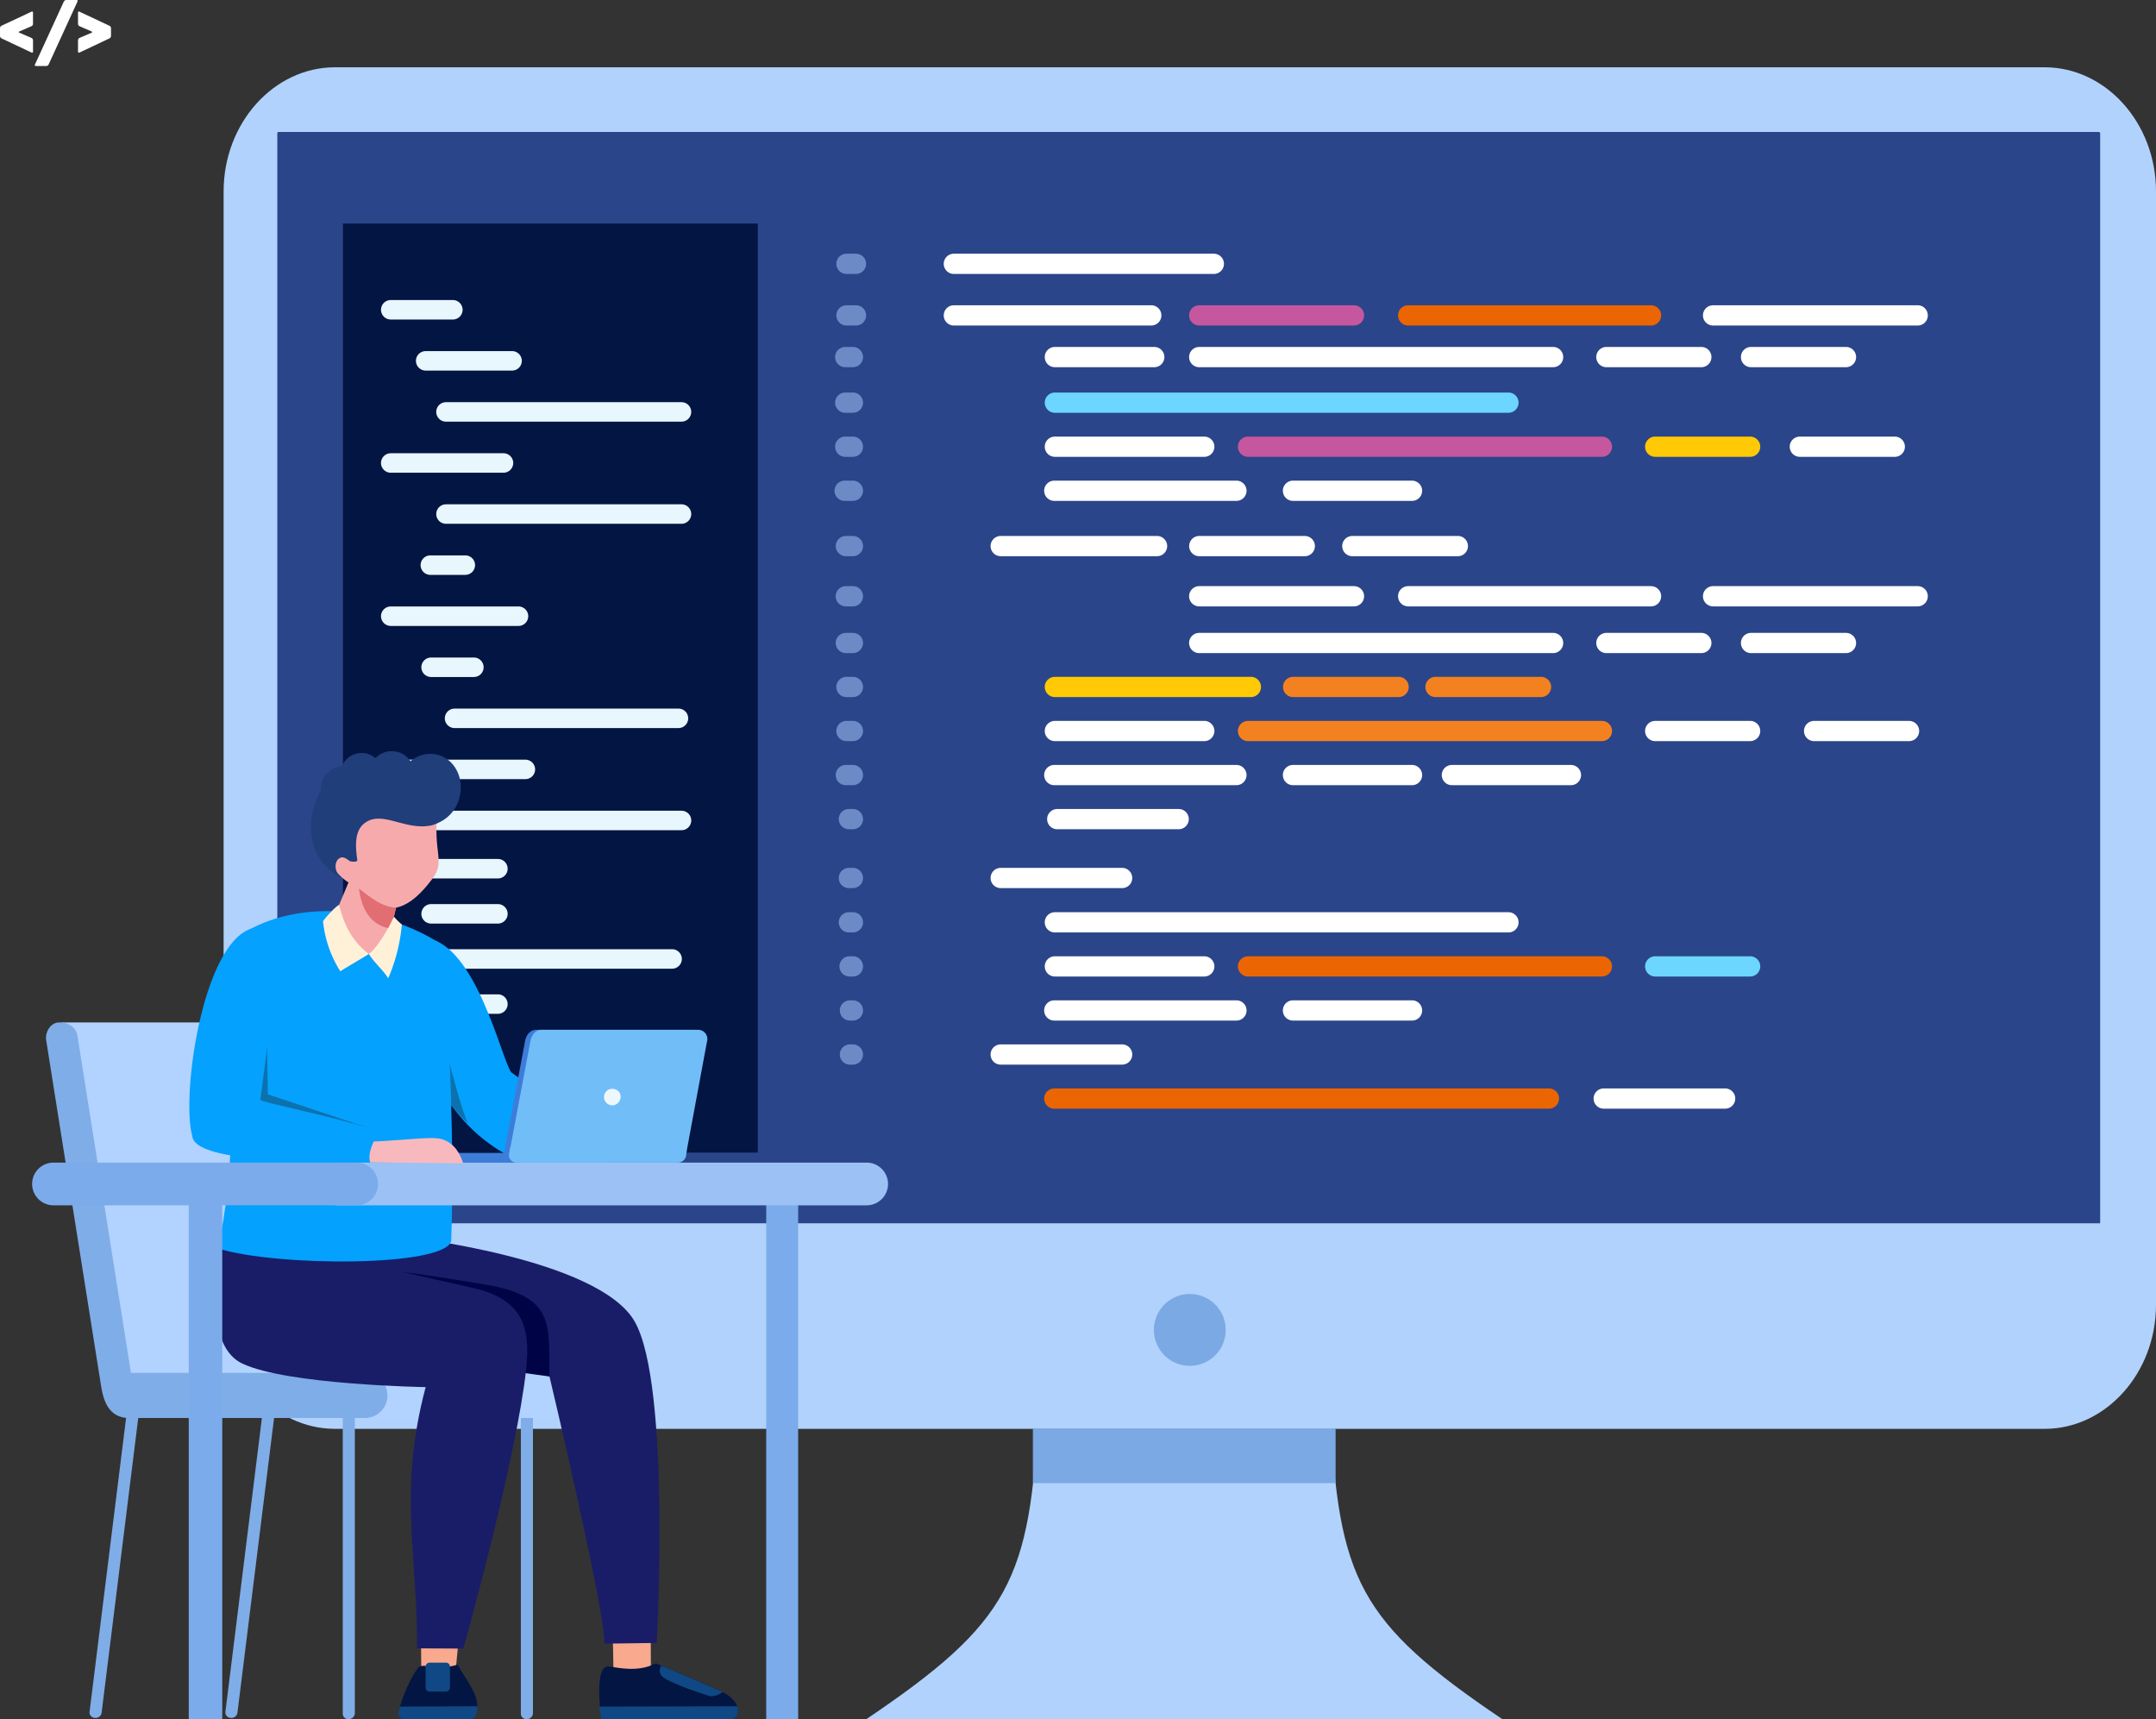 <svg xmlns="http://www.w3.org/2000/svg" width="545.204" height="434.665" viewBox="0 0 545.204 434.665">
  <rect x="0" y="0" width="545.204" height="434.665" fill="#333333" stroke="none"/>
  <g id="Group_70375" data-name="Group 70375" transform="translate(-274.875 -4479.98)">
    <g id="Group_70375-2" data-name="Group 70375">
      <g id="Group_69730" data-name="Group 69730" transform="translate(245 -517.391)">
        <g id="Group_69729" data-name="Group 69729" transform="translate(-28 4997.371)">
          <path id="Path_50289" data-name="Path 50289" d="M2863.971,2156.754c-1.978,42.923-7.212,53.777-43.484,78.237h160.792c-36.271-24.46-41.506-35.314-43.484-78.237l-36.912-3.489Z" transform="translate(-2543.52 -1800.328)" fill="#b1d2fc" fill-rule="evenodd"/>
          <path id="Path_50290" data-name="Path 50290" d="M2315.56,1051.507h432.305c15.5,0,28.175,14.115,28.175,31.365v277.541h0v3.993c0,17.251-12.678,31.365-28.174,31.365H2315.56c-15.5,0-28.175-14.115-28.175-31.365V1082.873c0-17.251,12.679-31.365,28.175-31.365" transform="translate(-2172.961 -1034.496)" fill="#b1d2fc" fill-rule="evenodd"/>
          <path id="Path_50291" data-name="Path 50291" d="M2332.239,1105.158h460.275a.366.366,0,0,1,.344.383v275.545H2331.9V1105.541a.366.366,0,0,1,.344-.383" transform="translate(-2203.9 -1071.789)" fill="#2a4589"/>
          <path id="Path_50292" data-name="Path 50292" d="M3068.025,2068.787a9.078,9.078,0,1,1-9.078,9.079,9.078,9.078,0,0,1,9.078-9.079" transform="translate(-2709.274 -1741.607)" fill="#7ba9e3" fill-rule="evenodd"/>
          <rect id="Rectangle_27541" data-name="Rectangle 27541" width="76.326" height="13.603" transform="translate(319.175 361.277)" fill="#7ba9e3"/>
          <rect id="Rectangle_27542" data-name="Rectangle 27542" width="76.326" height="13.603" transform="translate(319.175 361.277)" fill="none" stroke="#7ba9e3" stroke-miterlimit="22.926" stroke-width="0.216"/>
          <path id="Path_50293" data-name="Path 50293" d="M2970.478,1903.442h125.09a2.567,2.567,0,0,0,2.559-2.56h0a2.566,2.566,0,0,0-2.559-2.559h-125.09a2.566,2.566,0,0,0-2.559,2.559h0a2.567,2.567,0,0,0,2.559,2.56" transform="translate(-2646 -1623.118)" fill="#eb6502" fill-rule="evenodd"/>
          <path id="Path_50294" data-name="Path 50294" d="M3426.162,1903.442h30.708a2.567,2.567,0,0,0,2.56-2.56h0a2.566,2.566,0,0,0-2.56-2.559h-30.708a2.566,2.566,0,0,0-2.559,2.559h0a2.567,2.567,0,0,0,2.559,2.56" transform="translate(-2962.746 -1623.118)" fill="#fff" fill-rule="evenodd"/>
          <path id="Path_50295" data-name="Path 50295" d="M2926.046,1866.908h30.708a2.566,2.566,0,0,0,2.559-2.559h0a2.567,2.567,0,0,0-2.559-2.559h-30.708a2.567,2.567,0,0,0-2.559,2.559h0a2.566,2.566,0,0,0,2.559,2.559" transform="translate(-2615.115 -1597.723)" fill="#fff" fill-rule="evenodd"/>
          <path id="Path_50296" data-name="Path 50296" d="M2970.478,1830.374h46.062a2.559,2.559,0,0,0,0-5.118h-46.062a2.559,2.559,0,0,0,0,5.118" transform="translate(-2646 -1572.329)" fill="#fff" fill-rule="evenodd"/>
          <path id="Path_50297" data-name="Path 50297" d="M2970.972,1793.84h37.783a2.567,2.567,0,0,0,2.559-2.559h0a2.567,2.567,0,0,0-2.559-2.559h-37.783a2.567,2.567,0,0,0-2.559,2.559h0a2.567,2.567,0,0,0,2.559,2.559" transform="translate(-2646.343 -1546.934)" fill="#fff" fill-rule="evenodd"/>
          <path id="Path_50298" data-name="Path 50298" d="M2970.972,1757.306h114.7a2.559,2.559,0,0,0,0-5.118h-114.7a2.559,2.559,0,1,0,0,5.118" transform="translate(-2646.343 -1521.54)" fill="#fff" fill-rule="evenodd"/>
          <path id="Path_50299" data-name="Path 50299" d="M3168.452,1830.374h30.106a2.559,2.559,0,0,0,0-5.118h-30.106a2.559,2.559,0,0,0,0,5.118" transform="translate(-2783.612 -1572.329)" fill="#fff" fill-rule="evenodd"/>
          <path id="Path_50300" data-name="Path 50300" d="M3131.177,1793.84h89.489a2.567,2.567,0,0,0,2.56-2.559h0a2.567,2.567,0,0,0-2.56-2.559h-89.489a2.567,2.567,0,0,0-2.56,2.559h0a2.567,2.567,0,0,0,2.56,2.559" transform="translate(-2757.702 -1546.934)" fill="#eb6502" fill-rule="evenodd"/>
          <path id="Path_50301" data-name="Path 50301" d="M3468.868,1793.84h24.01a2.567,2.567,0,0,0,2.559-2.559h0a2.567,2.567,0,0,0-2.559-2.559h-24.01a2.567,2.567,0,0,0-2.559,2.559h0a2.567,2.567,0,0,0,2.559,2.559" transform="translate(-2992.431 -1546.934)" fill="#6cd6ff" fill-rule="evenodd"/>
          <path id="Path_50302" data-name="Path 50302" d="M2926.046,1720.526h30.708a2.566,2.566,0,0,0,2.559-2.559h0a2.567,2.567,0,0,0-2.559-2.559h-30.708a2.567,2.567,0,0,0-2.559,2.559h0a2.566,2.566,0,0,0,2.559,2.559" transform="translate(-2615.115 -1495.973)" fill="#fff" fill-rule="evenodd"/>
          <path id="Path_50303" data-name="Path 50303" d="M2970.478,1399.416h46.062a2.566,2.566,0,0,0,2.559-2.559h0a2.566,2.566,0,0,0-2.559-2.559h-46.062a2.566,2.566,0,0,0-2.559,2.559h0a2.566,2.566,0,0,0,2.559,2.559" transform="translate(-2646 -1272.77)" fill="#fff" fill-rule="evenodd"/>
          <path id="Path_50304" data-name="Path 50304" d="M2970.972,1362.882h37.783a2.566,2.566,0,0,0,2.559-2.559h0a2.566,2.566,0,0,0-2.559-2.559h-37.783a2.567,2.567,0,0,0-2.559,2.559h0a2.567,2.567,0,0,0,2.559,2.559" transform="translate(-2646.343 -1247.375)" fill="#fff" fill-rule="evenodd"/>
          <path id="Path_50305" data-name="Path 50305" d="M2970.972,1326.349h114.7a2.566,2.566,0,0,0,2.559-2.559h0a2.566,2.566,0,0,0-2.559-2.559h-114.7a2.567,2.567,0,0,0-2.559,2.559h0a2.567,2.567,0,0,0,2.559,2.559" transform="translate(-2646.343 -1221.981)" fill="#6cd6ff" fill-rule="evenodd"/>
          <path id="Path_50306" data-name="Path 50306" d="M3168.452,1399.416h30.106a2.566,2.566,0,0,0,2.559-2.559h0a2.566,2.566,0,0,0-2.559-2.559h-30.106a2.566,2.566,0,0,0-2.559,2.559h0a2.566,2.566,0,0,0,2.559,2.559" transform="translate(-2783.612 -1272.77)" fill="#fff" fill-rule="evenodd"/>
          <path id="Path_50307" data-name="Path 50307" d="M3131.177,1362.882h89.489a2.567,2.567,0,0,0,2.56-2.559h0a2.567,2.567,0,0,0-2.56-2.559h-89.489a2.567,2.567,0,0,0-2.56,2.559h0a2.567,2.567,0,0,0,2.56,2.559" transform="translate(-2757.702 -1247.375)" fill="#c5579f" fill-rule="evenodd"/>
          <path id="Path_50308" data-name="Path 50308" d="M3468.868,1362.882h24.01a2.566,2.566,0,0,0,2.559-2.559h0a2.566,2.566,0,0,0-2.559-2.559h-24.01a2.566,2.566,0,0,0-2.559,2.559h0a2.566,2.566,0,0,0,2.559,2.559" transform="translate(-2992.431 -1247.375)" fill="#ffca05" fill-rule="evenodd"/>
          <path id="Path_50309" data-name="Path 50309" d="M3588.837,1362.882h24.009a2.566,2.566,0,0,0,2.559-2.559h0a2.566,2.566,0,0,0-2.559-2.559h-24.009a2.567,2.567,0,0,0-2.56,2.559h0a2.567,2.567,0,0,0,2.56,2.559" transform="translate(-3075.821 -1247.375)" fill="#fff" fill-rule="evenodd"/>
          <path id="Path_50310" data-name="Path 50310" d="M2972.941,1671.71h30.708a2.567,2.567,0,0,0,2.559-2.559h0a2.567,2.567,0,0,0-2.559-2.559h-30.708a2.566,2.566,0,0,0-2.558,2.559h0a2.566,2.566,0,0,0,2.558,2.559" transform="translate(-2647.713 -1462.041)" fill="#fff" fill-rule="evenodd"/>
          <path id="Path_50311" data-name="Path 50311" d="M2970.478,1635.176h46.062a2.566,2.566,0,0,0,2.559-2.559h0a2.567,2.567,0,0,0-2.559-2.559h-46.062a2.567,2.567,0,0,0-2.559,2.559h0a2.566,2.566,0,0,0,2.559,2.559" transform="translate(-2646 -1436.646)" fill="#fff" fill-rule="evenodd"/>
          <path id="Path_50312" data-name="Path 50312" d="M2970.972,1598.642h37.783a2.566,2.566,0,0,0,2.559-2.559h0a2.567,2.567,0,0,0-2.559-2.56h-37.783a2.567,2.567,0,0,0-2.559,2.56h0a2.567,2.567,0,0,0,2.559,2.559" transform="translate(-2646.343 -1411.252)" fill="#fff" fill-rule="evenodd"/>
          <path id="Path_50313" data-name="Path 50313" d="M2970.972,1562.108h49.567a2.566,2.566,0,0,0,2.559-2.559h0a2.567,2.567,0,0,0-2.559-2.559h-49.567a2.567,2.567,0,0,0-2.559,2.559h0a2.567,2.567,0,0,0,2.559,2.559" transform="translate(-2646.343 -1385.857)" fill="#ffca05" fill-rule="evenodd"/>
          <path id="Path_50314" data-name="Path 50314" d="M3168.452,1635.176h30.106a2.566,2.566,0,0,0,2.559-2.559h0a2.567,2.567,0,0,0-2.559-2.559h-30.106a2.567,2.567,0,0,0-2.559,2.559h0a2.566,2.566,0,0,0,2.559,2.559" transform="translate(-2783.612 -1436.646)" fill="#fff" fill-rule="evenodd"/>
          <path id="Path_50315" data-name="Path 50315" d="M3131.177,1598.642h89.489a2.567,2.567,0,0,0,2.56-2.559h0a2.567,2.567,0,0,0-2.56-2.56h-89.489a2.567,2.567,0,0,0-2.56,2.56h0a2.567,2.567,0,0,0,2.56,2.559" transform="translate(-2757.702 -1411.252)" fill="#f48120" fill-rule="evenodd"/>
          <path id="Path_50316" data-name="Path 50316" d="M3468.868,1598.642h24.01a2.566,2.566,0,0,0,2.559-2.559h0a2.567,2.567,0,0,0-2.559-2.56h-24.01a2.567,2.567,0,0,0-2.559,2.56h0a2.566,2.566,0,0,0,2.559,2.559" transform="translate(-2992.431 -1411.252)" fill="#fff" fill-rule="evenodd"/>
          <path id="Path_50317" data-name="Path 50317" d="M3090.694,1288.548h89.489a2.559,2.559,0,0,0,0-5.118h-89.489a2.559,2.559,0,1,0,0,5.118" transform="translate(-2729.562 -1195.706)" fill="#fff" fill-rule="evenodd"/>
          <path id="Path_50318" data-name="Path 50318" d="M3428.385,1288.548h24.009a2.559,2.559,0,1,0,0-5.118h-24.009a2.559,2.559,0,0,0,0,5.118" transform="translate(-2964.292 -1195.706)" fill="#fff" fill-rule="evenodd"/>
          <path id="Path_50319" data-name="Path 50319" d="M3548.354,1288.548h24.01a2.559,2.559,0,0,0,0-5.118h-24.01a2.559,2.559,0,1,0,0,5.118" transform="translate(-3047.681 -1195.706)" fill="#fff" fill-rule="evenodd"/>
          <path id="Path_50320" data-name="Path 50320" d="M3090.694,1253.989h39.136a2.559,2.559,0,0,0,0-5.118h-39.136a2.559,2.559,0,1,0,0,5.118" transform="translate(-2729.562 -1171.683)" fill="#c5579f" fill-rule="evenodd"/>
          <path id="Path_50321" data-name="Path 50321" d="M3263.984,1253.989H3325.4a2.559,2.559,0,1,0,0-5.118h-61.414a2.559,2.559,0,1,0,0,5.118" transform="translate(-2850.015 -1171.683)" fill="#eb6502" fill-rule="evenodd"/>
          <path id="Path_50322" data-name="Path 50322" d="M3516.874,1253.989h51.745a2.559,2.559,0,0,0,0-5.118h-51.745a2.559,2.559,0,0,0,0,5.118" transform="translate(-3025.801 -1171.683)" fill="#fff" fill-rule="evenodd"/>
          <path id="Path_50323" data-name="Path 50323" d="M3090.694,1525.657h89.489a2.566,2.566,0,0,0,2.559-2.559h0a2.566,2.566,0,0,0-2.559-2.559h-89.489a2.567,2.567,0,0,0-2.56,2.559h0a2.567,2.567,0,0,0,2.56,2.559" transform="translate(-2729.562 -1360.52)" fill="#fff" fill-rule="evenodd"/>
          <path id="Path_50324" data-name="Path 50324" d="M3428.385,1525.657h24.009a2.567,2.567,0,0,0,2.56-2.559h0a2.567,2.567,0,0,0-2.56-2.559h-24.009a2.566,2.566,0,0,0-2.559,2.559h0a2.566,2.566,0,0,0,2.559,2.559" transform="translate(-2964.292 -1360.52)" fill="#fff" fill-rule="evenodd"/>
          <path id="Path_50325" data-name="Path 50325" d="M3548.354,1525.657h24.01a2.566,2.566,0,0,0,2.559-2.559h0a2.566,2.566,0,0,0-2.559-2.559h-24.01a2.567,2.567,0,0,0-2.56,2.559h0a2.567,2.567,0,0,0,2.56,2.559" transform="translate(-3047.681 -1360.52)" fill="#fff" fill-rule="evenodd"/>
          <path id="Path_50326" data-name="Path 50326" d="M3090.694,1486.9h39.136a2.566,2.566,0,0,0,2.559-2.559h0a2.566,2.566,0,0,0-2.559-2.559h-39.136a2.567,2.567,0,0,0-2.56,2.559h0a2.567,2.567,0,0,0,2.56,2.559" transform="translate(-2729.562 -1333.581)" fill="#fff" fill-rule="evenodd"/>
          <path id="Path_50327" data-name="Path 50327" d="M3263.984,1486.9H3325.4a2.567,2.567,0,0,0,2.56-2.559h0a2.567,2.567,0,0,0-2.56-2.559h-61.414a2.566,2.566,0,0,0-2.56,2.559h0a2.566,2.566,0,0,0,2.56,2.559" transform="translate(-2850.015 -1333.581)" fill="#fff" fill-rule="evenodd"/>
          <path id="Path_50328" data-name="Path 50328" d="M3516.874,1486.9h51.745a2.566,2.566,0,0,0,2.559-2.559h0a2.566,2.566,0,0,0-2.559-2.559h-51.745a2.566,2.566,0,0,0-2.558,2.559h0a2.566,2.566,0,0,0,2.558,2.559" transform="translate(-3025.801 -1333.581)" fill="#fff" fill-rule="evenodd"/>
          <path id="Path_50329" data-name="Path 50329" d="M3168.56,1562.108h26.681a2.566,2.566,0,0,0,2.56-2.559h0a2.567,2.567,0,0,0-2.56-2.559H3168.56a2.567,2.567,0,0,0-2.559,2.559h0a2.566,2.566,0,0,0,2.559,2.559" transform="translate(-2783.687 -1385.857)" fill="#f48120" fill-rule="evenodd"/>
          <path id="Path_50330" data-name="Path 50330" d="M3286.67,1562.108h26.682a2.566,2.566,0,0,0,2.559-2.559h0a2.567,2.567,0,0,0-2.559-2.559H3286.67a2.567,2.567,0,0,0-2.559,2.559h0a2.566,2.566,0,0,0,2.559,2.559" transform="translate(-2865.786 -1385.857)" fill="#f48120" fill-rule="evenodd"/>
          <path id="Path_50331" data-name="Path 50331" d="M2926.046,1445.287h39.538a2.567,2.567,0,0,0,2.56-2.559h0a2.567,2.567,0,0,0-2.56-2.559h-39.538a2.566,2.566,0,0,0-2.559,2.559h0a2.566,2.566,0,0,0,2.559,2.559" transform="translate(-2615.115 -1304.655)" fill="#fff" fill-rule="evenodd"/>
          <path id="Path_50332" data-name="Path 50332" d="M3090.739,1445.287h26.681a2.567,2.567,0,0,0,2.56-2.559h0a2.567,2.567,0,0,0-2.56-2.559h-26.681a2.567,2.567,0,0,0-2.56,2.559h0a2.567,2.567,0,0,0,2.56,2.559" transform="translate(-2729.593 -1304.655)" fill="#fff" fill-rule="evenodd"/>
          <path id="Path_50333" data-name="Path 50333" d="M3217.679,1445.287h26.682a2.567,2.567,0,0,0,2.56-2.559h0a2.567,2.567,0,0,0-2.56-2.559h-26.682a2.566,2.566,0,0,0-2.559,2.559h0a2.566,2.566,0,0,0,2.559,2.559" transform="translate(-2817.83 -1304.655)" fill="#fff" fill-rule="evenodd"/>
          <path id="Path_50334" data-name="Path 50334" d="M2970.973,1288.548h25.137a2.559,2.559,0,1,0,0-5.118h-25.137a2.559,2.559,0,0,0,0,5.118" transform="translate(-2646.344 -1195.706)" fill="#fff" fill-rule="evenodd"/>
          <path id="Path_50335" data-name="Path 50335" d="M2887.193,1253.989h49.921a2.559,2.559,0,0,0,0-5.118h-49.921a2.559,2.559,0,0,0,0,5.118" transform="translate(-2588.109 -1171.683)" fill="#fff" fill-rule="evenodd"/>
          <path id="Path_50336" data-name="Path 50336" d="M2887.193,1211.224h65.744a2.566,2.566,0,0,0,2.559-2.559h0a2.566,2.566,0,0,0-2.559-2.559h-65.744a2.566,2.566,0,0,0-2.559,2.559h0a2.566,2.566,0,0,0,2.559,2.559" transform="translate(-2588.109 -1141.958)" fill="#fff" fill-rule="evenodd"/>
          <path id="Path_50337" data-name="Path 50337" d="M2798.121,1211.224h2.407a2.566,2.566,0,0,0,2.559-2.559h0a2.566,2.566,0,0,0-2.559-2.559h-2.407a2.566,2.566,0,0,0-2.559,2.559h0a2.566,2.566,0,0,0,2.559,2.559" transform="translate(-2526.195 -1141.958)" fill="#6c8bc6" fill-rule="evenodd"/>
          <path id="Path_50338" data-name="Path 50338" d="M2798.121,1253.989h2.407a2.559,2.559,0,0,0,0-5.118h-2.407a2.559,2.559,0,0,0,0,5.118" transform="translate(-2526.195 -1171.683)" fill="#6c8bc6" fill-rule="evenodd"/>
          <path id="Path_50339" data-name="Path 50339" d="M2796.621,1399.416h2.087a2.567,2.567,0,0,0,2.559-2.559h0a2.567,2.567,0,0,0-2.559-2.559h-2.087a2.566,2.566,0,0,0-2.558,2.559h0a2.566,2.566,0,0,0,2.558,2.559" transform="translate(-2525.153 -1272.77)" fill="#6c8bc6" fill-rule="evenodd"/>
          <path id="Path_50340" data-name="Path 50340" d="M2797.115,1362.882h1.937a2.566,2.566,0,0,0,2.559-2.559h0a2.566,2.566,0,0,0-2.559-2.559h-1.937a2.566,2.566,0,0,0-2.559,2.559h0a2.566,2.566,0,0,0,2.559,2.559" transform="translate(-2525.496 -1247.375)" fill="#6c8bc6" fill-rule="evenodd"/>
          <path id="Path_50341" data-name="Path 50341" d="M2797.115,1326.349h1.937a2.566,2.566,0,0,0,2.559-2.559h0a2.566,2.566,0,0,0-2.559-2.559h-1.937a2.566,2.566,0,0,0-2.559,2.559h0a2.566,2.566,0,0,0,2.559,2.559" transform="translate(-2525.496 -1221.981)" fill="#6c8bc6" fill-rule="evenodd"/>
          <path id="Path_50342" data-name="Path 50342" d="M2797.115,1288.548h1.937a2.559,2.559,0,0,0,0-5.118h-1.937a2.559,2.559,0,1,0,0,5.118" transform="translate(-2525.496 -1195.706)" fill="#6c8bc6" fill-rule="evenodd"/>
          <path id="Path_50343" data-name="Path 50343" d="M2797.592,1525.657h1.792a2.567,2.567,0,0,0,2.559-2.559h0a2.566,2.566,0,0,0-2.559-2.559h-1.792a2.566,2.566,0,0,0-2.558,2.559h0a2.566,2.566,0,0,0,2.558,2.559" transform="translate(-2525.828 -1360.52)" fill="#6c8bc6" fill-rule="evenodd"/>
          <path id="Path_50344" data-name="Path 50344" d="M2797.592,1486.9h1.792a2.566,2.566,0,0,0,2.559-2.559h0a2.566,2.566,0,0,0-2.559-2.559h-1.792a2.566,2.566,0,0,0-2.558,2.559h0a2.566,2.566,0,0,0,2.558,2.559" transform="translate(-2525.828 -1333.581)" fill="#6c8bc6" fill-rule="evenodd"/>
          <path id="Path_50345" data-name="Path 50345" d="M2797.637,1445.287h1.778a2.566,2.566,0,0,0,2.558-2.559h0a2.566,2.566,0,0,0-2.558-2.559h-1.778a2.567,2.567,0,0,0-2.56,2.559h0a2.567,2.567,0,0,0,2.56,2.559" transform="translate(-2525.858 -1304.655)" fill="#6c8bc6" fill-rule="evenodd"/>
          <path id="Path_50346" data-name="Path 50346" d="M2800.133,1671.71h1.017a2.566,2.566,0,0,0,2.559-2.559h0a2.567,2.567,0,0,0-2.559-2.559h-1.017a2.566,2.566,0,0,0-2.559,2.559h0a2.566,2.566,0,0,0,2.559,2.559" transform="translate(-2527.594 -1462.041)" fill="#6c8bc6" fill-rule="evenodd"/>
          <path id="Path_50347" data-name="Path 50347" d="M2797.592,1635.176h1.792a2.566,2.566,0,0,0,2.559-2.559h0a2.567,2.567,0,0,0-2.559-2.559h-1.792a2.566,2.566,0,0,0-2.558,2.559h0a2.565,2.565,0,0,0,2.558,2.559" transform="translate(-2525.828 -1436.646)" fill="#6c8bc6" fill-rule="evenodd"/>
          <path id="Path_50348" data-name="Path 50348" d="M2798.1,1598.642h1.635a2.566,2.566,0,0,0,2.559-2.559h0a2.567,2.567,0,0,0-2.559-2.56H2798.1a2.567,2.567,0,0,0-2.559,2.56h0a2.566,2.566,0,0,0,2.559,2.559" transform="translate(-2526.181 -1411.252)" fill="#6c8bc6" fill-rule="evenodd"/>
          <path id="Path_50349" data-name="Path 50349" d="M2798.1,1562.108h1.636a2.566,2.566,0,0,0,2.559-2.559h0a2.567,2.567,0,0,0-2.559-2.559H2798.1a2.567,2.567,0,0,0-2.559,2.559h0a2.566,2.566,0,0,0,2.559,2.559" transform="translate(-2526.181 -1385.857)" fill="#6c8bc6" fill-rule="evenodd"/>
          <path id="Path_50350" data-name="Path 50350" d="M2801.011,1866.908h.75a2.566,2.566,0,0,0,2.558-2.559h0a2.566,2.566,0,0,0-2.558-2.559h-.75a2.567,2.567,0,0,0-2.559,2.559h0a2.567,2.567,0,0,0,2.559,2.559" transform="translate(-2528.203 -1597.723)" fill="#6c8bc6" fill-rule="evenodd"/>
          <path id="Path_50351" data-name="Path 50351" d="M2801.011,1830.374h.749a2.559,2.559,0,0,0,0-5.118h-.749a2.559,2.559,0,0,0,0,5.118" transform="translate(-2528.203 -1572.329)" fill="#6c8bc6" fill-rule="evenodd"/>
          <path id="Path_50352" data-name="Path 50352" d="M2800.7,1793.84h.844a2.567,2.567,0,0,0,2.559-2.559h0a2.567,2.567,0,0,0-2.559-2.559h-.844a2.567,2.567,0,0,0-2.56,2.559h0a2.567,2.567,0,0,0,2.56,2.559" transform="translate(-2527.985 -1546.934)" fill="#6c8bc6" fill-rule="evenodd"/>
          <path id="Path_50353" data-name="Path 50353" d="M2800.133,1757.306h1.017a2.559,2.559,0,1,0,0-5.118h-1.017a2.559,2.559,0,0,0,0,5.118" transform="translate(-2527.594 -1521.54)" fill="#6c8bc6" fill-rule="evenodd"/>
          <path id="Path_50354" data-name="Path 50354" d="M2800.133,1720.526h1.017a2.567,2.567,0,0,0,2.559-2.559h0a2.567,2.567,0,0,0-2.559-2.559h-1.017a2.567,2.567,0,0,0-2.559,2.559h0a2.566,2.566,0,0,0,2.559,2.559" transform="translate(-2527.594 -1495.973)" fill="#6c8bc6" fill-rule="evenodd"/>
          <path id="Path_50355" data-name="Path 50355" d="M3300.25,1635.176h30.105a2.566,2.566,0,0,0,2.559-2.559h0a2.567,2.567,0,0,0-2.559-2.559H3300.25a2.567,2.567,0,0,0-2.56,2.559h0a2.567,2.567,0,0,0,2.56,2.559" transform="translate(-2875.224 -1436.646)" fill="#fff" fill-rule="evenodd"/>
          <path id="Path_50356" data-name="Path 50356" d="M3600.666,1598.642h24.009a2.566,2.566,0,0,0,2.559-2.559h0a2.567,2.567,0,0,0-2.559-2.56h-24.009a2.567,2.567,0,0,0-2.56,2.56h0a2.567,2.567,0,0,0,2.56,2.559" transform="translate(-3084.043 -1411.252)" fill="#fff" fill-rule="evenodd"/>
          <path id="Path_50357" data-name="Path 50357" d="M2110.76,1012.024l7.31-15.94a.734.734,0,0,1,.255-.264.636.636,0,0,1,.343-.105h2.606a.3.3,0,0,1,.256.105.231.231,0,0,1-.009.264l-7.309,15.94a.717.717,0,0,1-.6.387h-2.606a.267.267,0,0,1-.247-.115.284.284,0,0,1,0-.273m19.233-9.194v1.99a.6.6,0,0,1-.114.344.806.806,0,0,1-.272.255l-7.574,3.575a.279.279,0,0,1-.272,0,.266.266,0,0,1-.115-.246v-2.853a.6.6,0,0,1,.115-.344.8.8,0,0,1,.272-.255l3.029-1.3q.159-.07.159-.158t-.159-.176l-3.029-1.321a.656.656,0,0,1-.272-.238.6.6,0,0,1-.115-.344V998.92a.289.289,0,0,1,.115-.255.244.244,0,0,1,.272.009l7.574,3.558a.716.716,0,0,1,.387.6Zm-19.726-3.91v2.836a.6.6,0,0,1-.114.344.658.658,0,0,1-.273.238l-3.046,1.321q-.177.088-.177.176t.177.158l3.029,1.3a.765.765,0,0,1,.291.255.6.6,0,0,1,.114.344v2.853a.266.266,0,0,1-.114.246.281.281,0,0,1-.273,0l-7.591-3.575a.727.727,0,0,1-.264-.255.634.634,0,0,1-.106-.344v-1.99a.676.676,0,0,1,.106-.352.589.589,0,0,1,.264-.247l7.591-3.558a.245.245,0,0,1,.273-.009A.289.289,0,0,1,2110.267,998.92Z" transform="translate(-2044.043 -995.714)" fill="#fff"/>
          <rect id="Rectangle_27543" data-name="Rectangle 27543" width="104.895" height="234.898" transform="translate(144.606 56.525)" fill="#031542"/>
          <path id="Path_50358" data-name="Path 50358" d="M2453.847,1712.954h16.895a2.47,2.47,0,0,0,2.463-2.463h0a2.47,2.47,0,0,0-2.463-2.463h-16.895a2.47,2.47,0,0,0-2.463,2.463h0a2.47,2.47,0,0,0,2.463,2.463" transform="translate(-2286.956 -1490.844)" fill="#e8f6fd" fill-rule="evenodd"/>
          <path id="Path_50359" data-name="Path 50359" d="M2420.38,1672.949h73.529a2.471,2.471,0,0,0,2.462-2.463h0a2.47,2.47,0,0,0-2.462-2.463H2420.38a2.47,2.47,0,0,0-2.463,2.463h0a2.47,2.47,0,0,0,2.463,2.463" transform="translate(-2263.693 -1463.035)" fill="#e8f6fd" fill-rule="evenodd"/>
          <path id="Path_50360" data-name="Path 50360" d="M2420.38,1630.6h34.043a2.47,2.47,0,0,0,2.463-2.463h0a2.47,2.47,0,0,0-2.463-2.463H2420.38a2.47,2.47,0,0,0-2.463,2.463h0a2.47,2.47,0,0,0,2.463,2.463" transform="translate(-2263.693 -1433.599)" fill="#e8f6fd" fill-rule="evenodd"/>
          <path id="Path_50361" data-name="Path 50361" d="M2473.319,1588.25h56.614a2.47,2.47,0,0,0,2.463-2.463h0a2.47,2.47,0,0,0-2.463-2.463h-56.614a2.47,2.47,0,0,0-2.463,2.463h0a2.47,2.47,0,0,0,2.463,2.463" transform="translate(-2300.491 -1404.161)" fill="#e8f6fd" fill-rule="evenodd"/>
          <path id="Path_50362" data-name="Path 50362" d="M2453.847,1545.9h10.821a2.47,2.47,0,0,0,2.463-2.463h0a2.47,2.47,0,0,0-2.463-2.463h-10.821a2.47,2.47,0,0,0-2.463,2.463h0a2.47,2.47,0,0,0,2.463,2.463" transform="translate(-2286.957 -1374.724)" fill="#e8f6fd" fill-rule="evenodd"/>
          <path id="Path_50363" data-name="Path 50363" d="M2420.38,1503.55h32.307a2.47,2.47,0,0,0,2.462-2.463h0a2.47,2.47,0,0,0-2.462-2.463H2420.38a2.47,2.47,0,0,0-2.463,2.463h0a2.47,2.47,0,0,0,2.463,2.463" transform="translate(-2263.693 -1345.286)" fill="#e8f6fd" fill-rule="evenodd"/>
          <path id="Path_50364" data-name="Path 50364" d="M2453.217,1461.2h8.844a2.47,2.47,0,0,0,2.463-2.463h0a2.47,2.47,0,0,0-2.463-2.463h-8.844a2.47,2.47,0,0,0-2.463,2.463h0a2.47,2.47,0,0,0,2.463,2.463" transform="translate(-2286.518 -1315.849)" fill="#e8f6fd" fill-rule="evenodd"/>
          <path id="Path_50365" data-name="Path 50365" d="M2466.2,1418.85h59.558a2.47,2.47,0,0,0,2.462-2.463h0a2.47,2.47,0,0,0-2.462-2.463H2466.2a2.47,2.47,0,0,0-2.463,2.463h0a2.47,2.47,0,0,0,2.463,2.463" transform="translate(-2295.547 -1286.412)" fill="#e8f6fd" fill-rule="evenodd"/>
          <path id="Path_50366" data-name="Path 50366" d="M2420.38,1376.5h28.509a2.47,2.47,0,0,0,2.463-2.463h0a2.47,2.47,0,0,0-2.463-2.463H2420.38a2.47,2.47,0,0,0-2.463,2.463h0a2.47,2.47,0,0,0,2.463,2.463" transform="translate(-2263.693 -1256.974)" fill="#e8f6fd" fill-rule="evenodd"/>
          <path id="Path_50367" data-name="Path 50367" d="M2466.2,1334.151h59.558a2.47,2.47,0,0,0,2.462-2.463h0a2.47,2.47,0,0,0-2.462-2.463H2466.2a2.47,2.47,0,0,0-2.463,2.463h0a2.47,2.47,0,0,0,2.463,2.463" transform="translate(-2295.547 -1227.538)" fill="#e8f6fd" fill-rule="evenodd"/>
          <path id="Path_50368" data-name="Path 50368" d="M2449.35,1291.8H2471.2a2.471,2.471,0,0,0,2.463-2.463h0a2.47,2.47,0,0,0-2.463-2.463H2449.35a2.47,2.47,0,0,0-2.463,2.463h0a2.471,2.471,0,0,0,2.463,2.463" transform="translate(-2283.83 -1198.1)" fill="#e8f6fd" fill-rule="evenodd"/>
          <path id="Path_50369" data-name="Path 50369" d="M2420.38,1249.451h15.71a2.47,2.47,0,0,0,2.463-2.463h0a2.47,2.47,0,0,0-2.463-2.463h-15.71a2.47,2.47,0,0,0-2.463,2.463h0a2.47,2.47,0,0,0,2.463,2.463" transform="translate(-2263.693 -1168.663)" fill="#e8f6fd" fill-rule="evenodd"/>
          <path id="Path_50370" data-name="Path 50370" d="M2453.847,1750.375h16.895a2.47,2.47,0,0,0,2.463-2.463h0a2.47,2.47,0,0,0-2.463-2.463h-16.895a2.47,2.47,0,0,0-2.463,2.463h0a2.47,2.47,0,0,0,2.463,2.463" transform="translate(-2286.956 -1516.854)" fill="#e8f6fd" fill-rule="evenodd"/>
          <path id="Path_50371" data-name="Path 50371" d="M2420.381,1787.794h71.149a2.47,2.47,0,0,0,2.463-2.463h0a2.47,2.47,0,0,0-2.463-2.463h-71.149a2.47,2.47,0,0,0-2.463,2.463h0a2.47,2.47,0,0,0,2.463,2.463" transform="translate(-2263.694 -1542.865)" fill="#e8f6fd" fill-rule="evenodd"/>
          <path id="Path_50372" data-name="Path 50372" d="M2453.847,1825.213h16.895a2.47,2.47,0,0,0,2.463-2.463h0a2.47,2.47,0,0,0-2.463-2.463h-16.895a2.47,2.47,0,0,0-2.463,2.463h0a2.47,2.47,0,0,0,2.463,2.463" transform="translate(-2286.956 -1568.875)" fill="#e8f6fd" fill-rule="evenodd"/>
        </g>
      </g>
      <g id="Group_69731" data-name="Group 69731" transform="translate(79 -0.457)">
        <path id="Path_50373" data-name="Path 50373" d="M1969.1,2165.745l3.029.392-9.453,76.044a1.522,1.522,0,0,1-1.7,1.32l-.173-.022a1.365,1.365,0,0,1-1.175-1.517Z" transform="translate(-1741.103 2671.288)" fill="#7fade7" fill-rule="evenodd"/>
        <path id="Path_50374" data-name="Path 50374" d="M2169.252,2165.37h3.053v76.655a1.531,1.531,0,0,1-1.527,1.526h-.173a1.356,1.356,0,0,1-1.353-1.352Z" transform="translate(-1886.701 2671.549)" fill="#7fade7" fill-rule="evenodd"/>
        <path id="Path_50375" data-name="Path 50375" d="M2316.694,2165.37h3.054v76.655a1.532,1.532,0,0,1-1.527,1.526h-.174a1.356,1.356,0,0,1-1.353-1.352Z" transform="translate(-1989.103 2671.549)" fill="#7fade7" fill-rule="evenodd"/>
        <path id="Path_50376" data-name="Path 50376" d="M2081.54,2165.745l3.03.392-9.454,76.044a1.522,1.522,0,0,1-1.7,1.32l-.173-.022a1.366,1.366,0,0,1-1.175-1.517Z" transform="translate(-1819.194 2671.288)" fill="#7fade7" fill-rule="evenodd"/>
        <path id="Path_50377" data-name="Path 50377" d="M2226.1,1798.078c4,12.71,9.81,25.048,22.864,32.6,11.47,2.947,35.241,2.148,34.554-.676-.635-2.606-4.614-4.673-6.791-3.324-2.368,1.468-25.371-16.186-25.652-16.253-1.965-.466-7.789-28.581-19.378-33.476-1.3-1.074-8.854,14.758-5.6,21.128" transform="translate(-1925.624 2941.355)" fill="#04a1fe" fill-rule="evenodd"/>
        <path id="Path_50378" data-name="Path 50378" d="M2247.6,1855.152a38.253,38.253,0,0,0,7.548,9.451c-2.523-5.232-7.826-28-7.826-28Z" transform="translate(-1940.922 2899.889)" fill="#0c72ae" fill-rule="evenodd"/>
        <path id="Path_50379" data-name="Path 50379" d="M2155.923,2134.756h52.347a5.718,5.718,0,0,1,5.7,5.7h0a5.717,5.717,0,0,1-5.7,5.7h-52.347a5.717,5.717,0,0,1-5.7-5.7h0a5.718,5.718,0,0,1,5.7-5.7" transform="translate(-1873.483 2692.811)" fill="#b2d2ff" fill-rule="evenodd"/>
        <path id="Path_50380" data-name="Path 50380" d="M1989.981,1844.647h-53.317l13.409,88.832,53.317.049h0a3.938,3.938,0,0,0,.625-.048h0c2.2,0,3.662-2.4,3.321-4.566l-12.789-80.946c-.343-2.168-2.371-3.32-4.566-3.32Z" transform="translate(-1725.161 2894.3)" fill="#b2d2ff" fill-rule="evenodd"/>
        <path id="Path_50381" data-name="Path 50381" d="M1931.521,1847.967l13.548,85.3h59.158a5.7,5.7,0,0,1,0,11.4h-59.6c-5.689,0-6.675-5.328-7.187-8.556l-13.8-86.9c-.344-2.169,1.124-4.566,3.32-4.566h0c2.2,0,4.222,1.152,4.566,3.32" transform="translate(-1716.077 2894.3)" fill="#7fade7" fill-rule="evenodd"/>
        <path id="Path_50382" data-name="Path 50382" d="M2402.461,2362.3l-.066-11.1-9.579.277.2,11.361Z" transform="translate(-2041.972 2542.485)" fill="#f8a98e" fill-rule="evenodd"/>
        <path id="Path_50383" data-name="Path 50383" d="M2149.371,2025.937l21.323-4.044s49.45,5.406,58.6,21.539,5.544,81.216,5.544,81.216l-13.294.174c.864-5.359-13.78-67.545-13.827-67.556l-55.732-19.835Z" transform="translate(-1872.892 2771.198)" fill="#191d67" fill-rule="evenodd"/>
        <path id="Path_50384" data-name="Path 50384" d="M2149.369,2035.131l7.493,3.362c6.16.114,32.841,4.281,37.315,5.245,15.157,3.265,13.294,10.965,13.542,22.723l-11.01-1.494-44.722-18.341Z" transform="translate(-1872.891 2762.004)" fill="#000446" fill-rule="evenodd"/>
        <path id="Path_50385" data-name="Path 50385" d="M2242.748,2359.536l.914-9.653-9.686.232.093,11.053Z" transform="translate(-1931.652 2543.4)" fill="#f8a98e" fill-rule="evenodd"/>
        <path id="Path_50386" data-name="Path 50386" d="M2230.75,2376.132c2.736,4.918,7.2,9.623,3.715,13.8h-17.731c-.03-.08-.058-.167-.086-.259-.172-.573-1-.811-.446-2.906,1.028-3.89,4.048-9.868,5.085-10.175,2.057-.609,4.98,1.109,9.462-.46" transform="translate(-1919.178 2525.169)" fill="#031542" fill-rule="evenodd"/>
        <path id="Path_50387" data-name="Path 50387" d="M2235.425,2410.659v.007c.039,1.307-.1,2.46-1.323,3.245h-17.731c-.915-.531-1.155-.9-.531-3.165Z" transform="translate(-1918.816 2501.189)" fill="#0f4884" fill-rule="evenodd"/>
        <path id="Path_50388" data-name="Path 50388" d="M2238.873,2374.56h4.106a1.029,1.029,0,0,1,1.027,1.026v5.28a1.03,1.03,0,0,1-1.027,1.027h-4.106a1.03,1.03,0,0,1-1.027-1.027v-5.28a1.029,1.029,0,0,1,1.027-1.026" transform="translate(-1934.342 2526.26)" fill="#0f4884" fill-rule="evenodd"/>
        <path id="Path_50389" data-name="Path 50389" d="M2065.619,2027.476s-6.2,25.01,5.059,30.4,46.378,5.961,46.378,5.961c-7.082,26.582-1.913,43.411-2.18,66.053l11.73.06s11.823-42.278,15.3-66.248c1.753-12.093,2.119-21.709-13.2-25.009-5.152-1.11-38.683-8.878-38.683-8.878Z" transform="translate(-1813.542 2767.32)" fill="#191d67" fill-rule="evenodd"/>
        <path id="Path_50390" data-name="Path 50390" d="M2071.574,1758.609c-8.4,19.266,2.808,39.42-5.524,79.214,14.437,4.6,57.1,4.745,58.943-1.849.889-25.167-.559-49.292-1.579-74.446-14.137-9.8-36.731-12.771-51.839-2.92" transform="translate(-1815.024 2958.272)" fill="#04a1fe" fill-rule="evenodd"/>
        <path id="Path_50391" data-name="Path 50391" d="M2113.981,1875.26l-31.134-10.418-.208-12.663-3.454-4.632s-7.042,10.772-7.07,11.5,3.111,11.678,2.829,11.691,18.583,6.285,20.135,6.65,18.9-2.129,18.9-2.129" transform="translate(-1819.235 2892.286)" fill="#0c72ae" fill-rule="evenodd"/>
        <path id="Path_50392" data-name="Path 50392" d="M2057.793,1767.034c-12.446,4.293-17.61,42.7-14.823,52.327.48,6.921,28.761,6.023,48.9,8.676,2.765-2.034,5.019-4.714,2.438-8.471-12.368-4.548-34.151-8.606-34.115-9.266,1.718-13.19,4.328-31.3,3.382-40.067-.112-1.039-4.665-3.584-5.782-3.2" transform="translate(-1798.483 2948.232)" fill="#04a1fe" fill-rule="evenodd"/>
        <rect id="Rectangle_27544" data-name="Rectangle 27544" width="8.073" height="130.783" transform="translate(389.637 4784.318)" fill="#7babea"/>
        <path id="Path_50393" data-name="Path 50393" d="M2297.58,1960.681H2163.264v10.8H2297.58a5.414,5.414,0,0,0,5.4-5.4h0a5.414,5.414,0,0,0-5.4-5.4" transform="translate(-1882.541 2813.712)" fill="#9cc1f4" fill-rule="evenodd"/>
        <path id="Path_50394" data-name="Path 50394" d="M1994.184,1960.681H1917.5a5.4,5.4,0,0,0,0,10.8h34.209v129.912h8.471V1971.478h34.005a5.4,5.4,0,0,0,0-10.8" transform="translate(-1708.102 2813.712)" fill="#7babea" fill-rule="evenodd"/>
        <path id="Path_50395" data-name="Path 50395" d="M2395.841,2375.164s12.771,5.245,17.028,7.331c3.307,1.619,5.179,5.027,2.463,6.764h-33.078c-.029-.079-.057-.166-.085-.259-.491-1.635-1.777-13.312,1.664-13.052,2.135.161,7.229,1.677,12.008-.784" transform="translate(-2034.129 2525.841)" fill="#031542" fill-rule="evenodd"/>
        <path id="Path_50396" data-name="Path 50396" d="M2416.744,2410.683v.008l-.029,1.318c-.05,1.036-.416,1.359-1.3,1.919h-33.229c-.03-.079-.058-.166-.086-.258-.1-.319-.331-1.979-.447-2.9Z" transform="translate(-2034.221 2501.171)" fill="#0f4884" fill-rule="evenodd"/>
        <path id="Path_50397" data-name="Path 50397" d="M2432.077,2377.116c4.6,1.913,12.312,5.151,15.477,6.666a4.536,4.536,0,0,1-3.235,1.023s-8.981-2.8-11.536-4.615a2.07,2.07,0,0,1-.706-3.074" transform="translate(-2068.956 2524.484)" fill="#0f4884" fill-rule="evenodd"/>
        <path id="Path_50398" data-name="Path 50398" d="M2278.166,1952.957h-50.129v1.179a1.183,1.183,0,0,0,1.18,1.18h47.769a1.183,1.183,0,0,0,1.18-1.18Z" transform="translate(-1927.528 2819.076)" fill="#3d7dda" fill-rule="evenodd"/>
        <path id="Path_50399" data-name="Path 50399" d="M2350.144,1850.767H2310.67c-1.557,0-2.541,1.316-2.831,2.864l-5.422,28.965h44.742l5.422-29.363a2.326,2.326,0,0,0-2.438-2.466" transform="translate(-1979.188 2890.05)" fill="#3d7dda" fill-rule="evenodd"/>
        <path id="Path_50400" data-name="Path 50400" d="M2354.5,1850.767h-39.475c-1.557,0-2.539,1.316-2.83,2.864l-5.044,26.78h-.068l-.324,1.965a1.876,1.876,0,0,0,1.966,1.966h40.893a2.094,2.094,0,0,0,1.966-1.966l.242-1.613,5.111-27.53a2.326,2.326,0,0,0-2.437-2.466" transform="translate(-1982.188 2890.05)" fill="#71bdf8" fill-rule="evenodd"/>
        <path id="Path_50401" data-name="Path 50401" d="M2389.882,1900.015a2.088,2.088,0,1,0,1.224,2.412,1.926,1.926,0,0,0-1.224-2.412" transform="translate(-2038.371 2855.875)" fill="#edf8fd" fill-rule="evenodd"/>
        <path id="Path_50402" data-name="Path 50402" d="M2180.7,1671.868c-2.52,3.008-4.955,5.064-7.937,5.715l-1.269,5.29c.9,3.744.053,6.869-4.748,6.585-12.8-2.364-9.172-10.8-8.964-11.19l2.965-7.076c-.416-.124-3.5-2.8-4.349-3.291s-1.765-2.562-1.418-4.435,3.065-.6,3.065-.6c-2.343-5.558-5.352-10.356.742-13.423s18.365-2.8,18.365-2.8l7.607-.777c-1.468,2.215-2.183,10.592-1.571,16.073.547,4.916.893,5.888-2.49,9.927" transform="translate(-1876.739 3032.358)" fill="#f7aaac" fill-rule="evenodd"/>
        <path id="Path_50403" data-name="Path 50403" d="M2164.511,1759.738c-2.058,1.305-5.159,3.066-7.216,4.371a28.938,28.938,0,0,1-4.369-12.675c.756-1.039,3.135-3.681,4.074-4.125.85,3.574,2.507,8.664,7.511,12.429" transform="translate(-1875.362 2961.905)" fill="#fff1d8" fill-rule="evenodd"/>
        <path id="Path_50404" data-name="Path 50404" d="M2190.854,1766.523c1.242,2.058,3.648,4.1,4.89,6.154a43.864,43.864,0,0,0,3.452-13.6,18.125,18.125,0,0,1-2.005-2c-1.121,2.545-4.17,7.922-6.336,9.444" transform="translate(-1901.703 2955.119)" fill="#fff1d8" fill-rule="evenodd"/>
        <path id="Path_50405" data-name="Path 50405" d="M2182.669,1733.813c.544,4.586,2.507,8.933,7.362,10.019l1.474-2.911.541-2.259c-2.336-.169-4.5-.868-9.377-4.849" transform="translate(-1896.02 2971.278)" fill="#e16e73" fill-rule="evenodd"/>
        <path id="Path_50406" data-name="Path 50406" d="M2173.5,1638.863c-6.614,1.491-12.43-3.793-16.866-.66-2.2,1.552-2.763,4.458-2.012,9.363.132.86-1.906.379-1.934.356-.889-.727-1.671-1.154-2.357-.841-1.527.7-1.442,3.008-.611,3.958.37.425,1.1,1.1,1.1,1.1-7.477-3.512-8.929-11.448-7.349-17.13a25.131,25.131,0,0,1,1.956-5.028,5.873,5.873,0,0,1,.18-1.734,5.6,5.6,0,0,1,5.087-4.268,5.446,5.446,0,0,1,6.3-3.247,5.135,5.135,0,0,1,2.048,1.06h.278a5.685,5.685,0,0,1,8.763.873,7.739,7.739,0,0,1,6.843-1.64c4.314,1.11,6.8,5.942,5.552,10.792a9.406,9.406,0,0,1-5.328,6.4,8.991,8.991,0,0,1-1.654.641" transform="translate(-1868.398 3050.238)" fill="#1f3e7a" fill-rule="evenodd"/>
        <path id="Path_50407" data-name="Path 50407" d="M2215.044,1946.735c-.719-2.125-2.073-5.19-5.544-6.129-2.464-.667-7.294.154-17.092.63-1.205,2.655-1.226,4.04-.9,5.283Z" transform="translate(-1902.032 2827.829)" fill="#f8b9be" fill-rule="evenodd"/>
      </g>
    </g>
  </g>
</svg>
